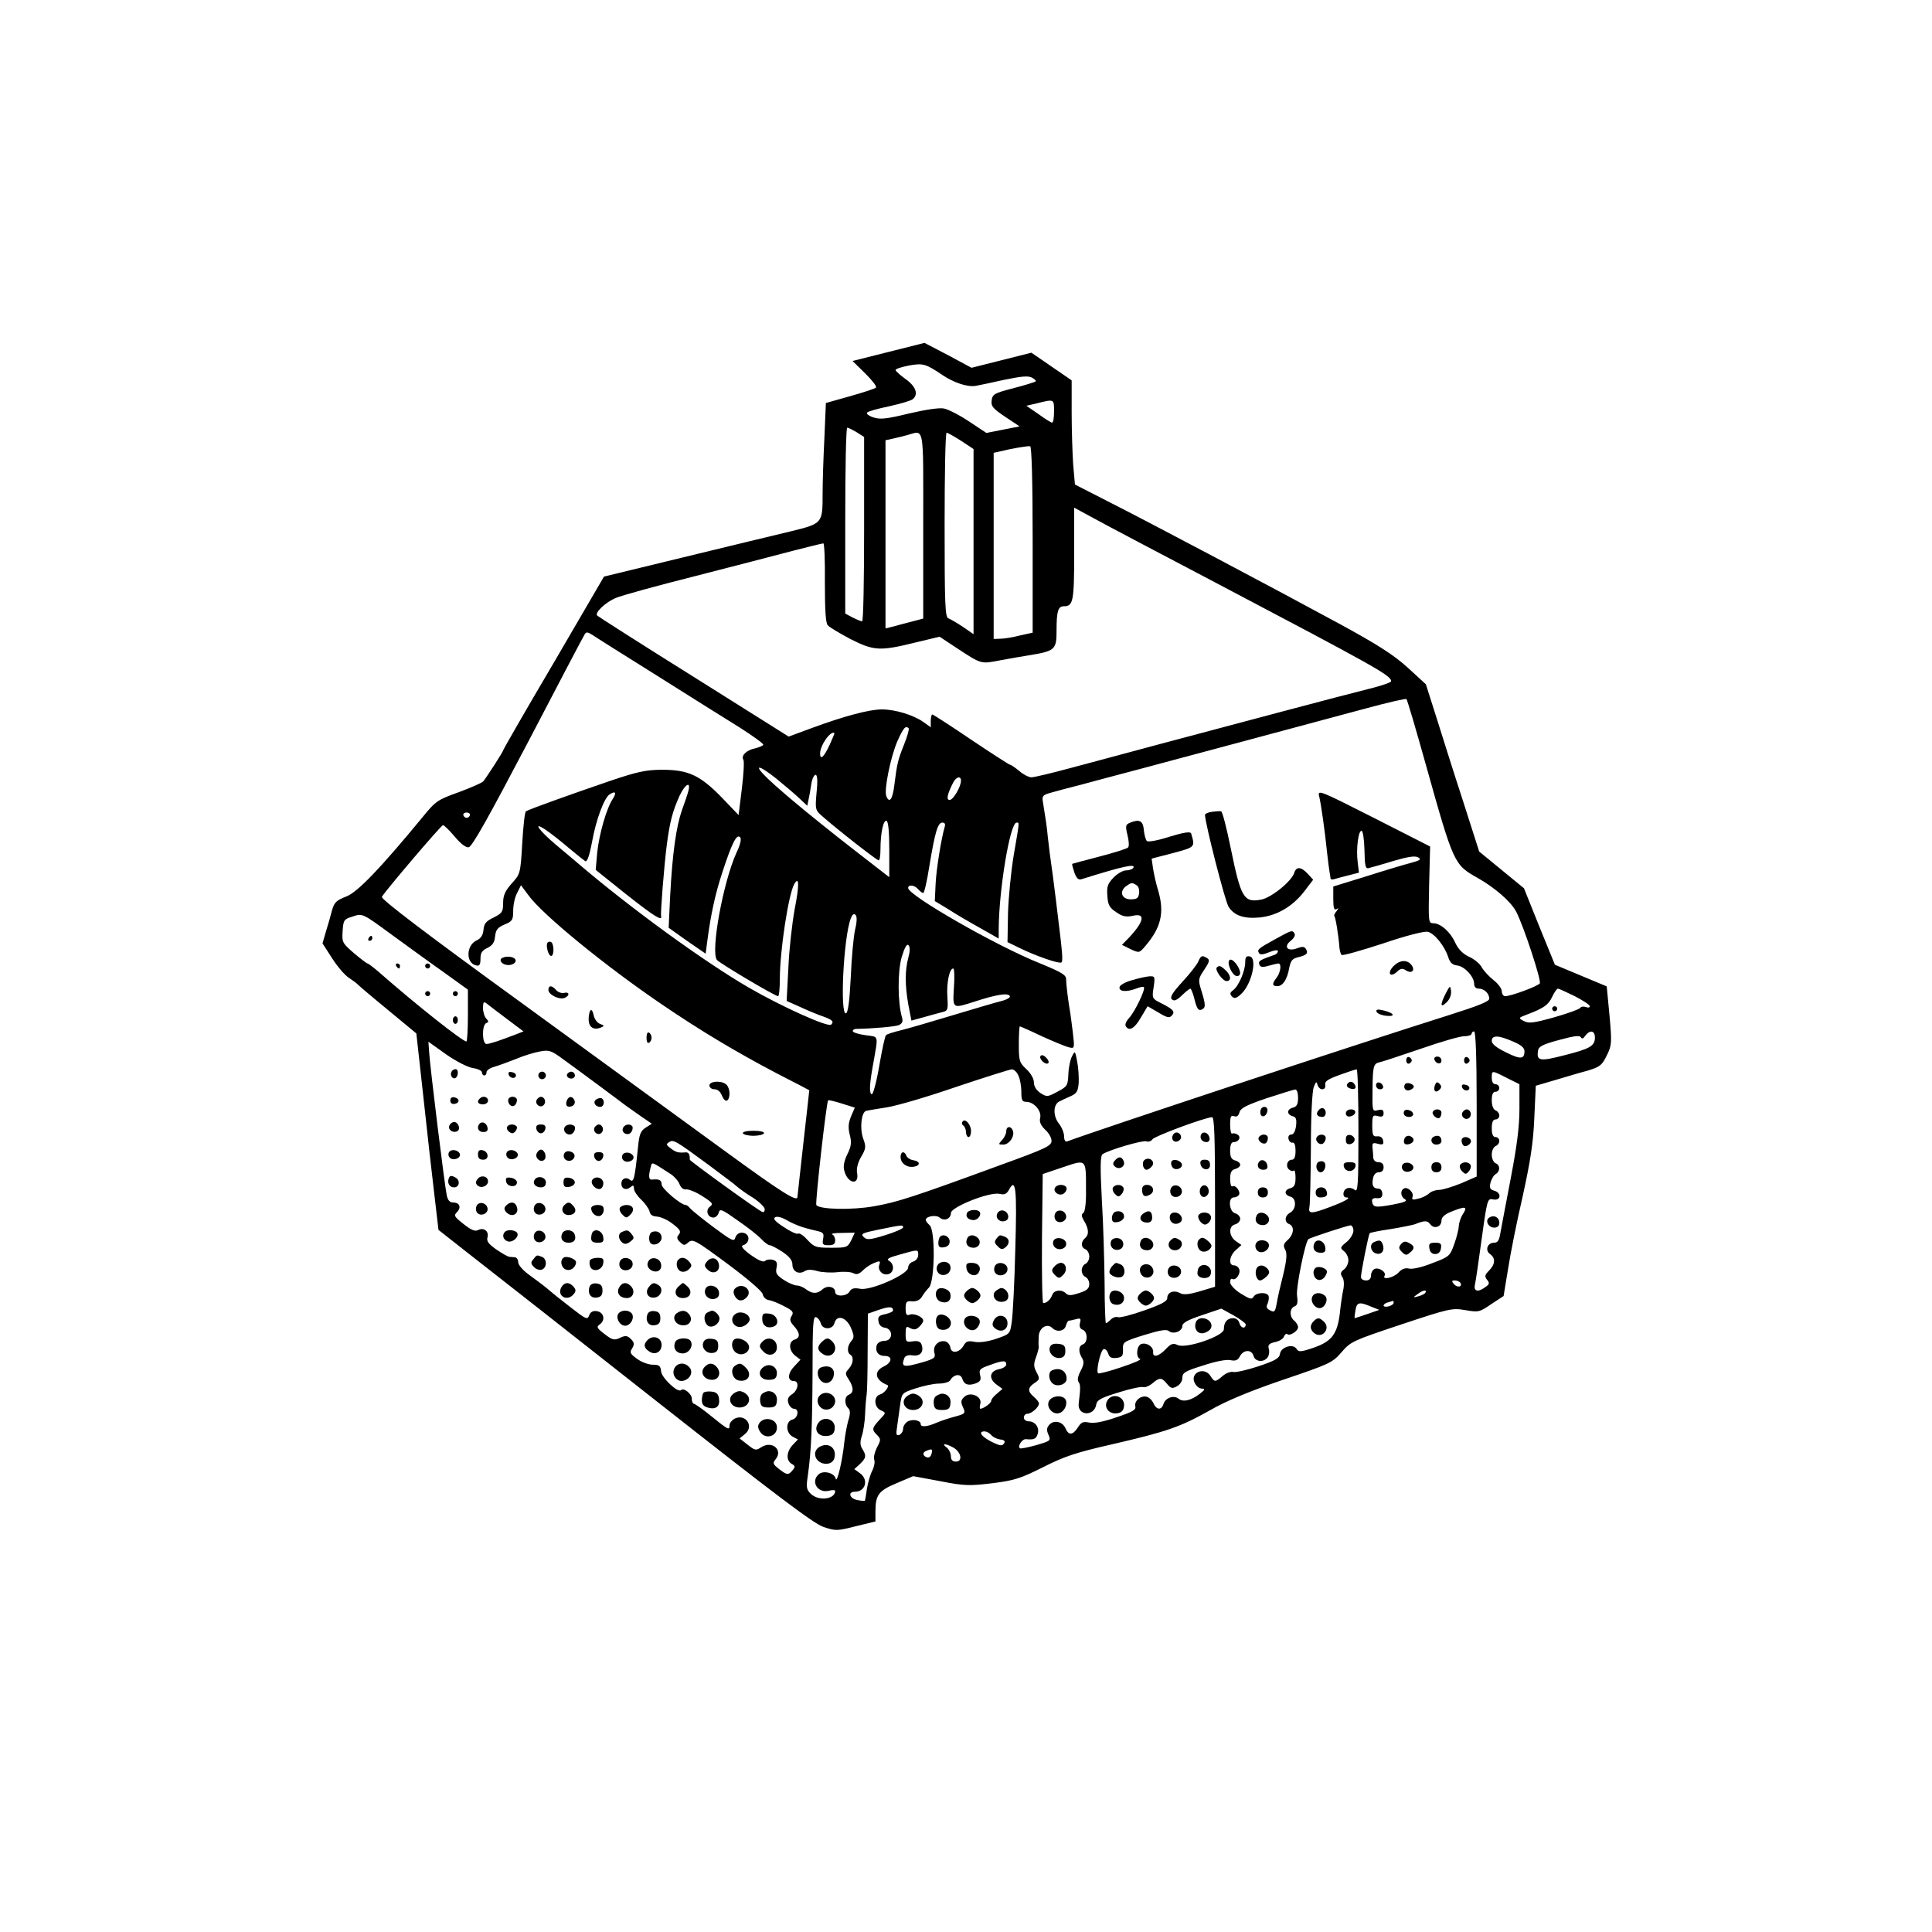 <?xml version="1.0" standalone="no"?>
<!DOCTYPE svg PUBLIC "-//W3C//DTD SVG 20010904//EN"
 "http://www.w3.org/TR/2001/REC-SVG-20010904/DTD/svg10.dtd">
<svg version="1.0" xmlns="http://www.w3.org/2000/svg"
 width="768pt" height="768pt" viewBox="0 0 768 768"
 preserveAspectRatio="xMidYMid meet">
<g transform="translate(0,768) scale(0.1,-0.1)"
fill="#000000" stroke="none">
<path d="M3532 6281 l-143 -36 51 -50 c27 -27 47 -52 42 -56 -4 -4 -50 -19
-103 -34 l-96 -27 -6 -141 c-4 -78 -7 -177 -7 -219 0 -119 0 -119 -126 -150
-60 -14 -252 -61 -426 -103 l-317 -77 -200 -343 c-111 -188 -201 -345 -201
-348 0 -5 -63 -103 -79 -123 -5 -6 -49 -25 -97 -43 -84 -30 -92 -35 -144 -99
-168 -204 -259 -299 -304 -316 -39 -15 -47 -23 -56 -54 -5 -20 -16 -58 -24
-84 l-14 -48 38 -59 c21 -33 51 -68 67 -78 15 -10 33 -23 38 -29 6 -6 60 -52
120 -101 l110 -91 28 -253 c15 -140 35 -316 44 -391 l16 -137 131 -103 c72
-56 406 -318 741 -582 473 -372 621 -484 659 -496 47 -16 54 -16 128 3 l78 19
0 39 c0 66 12 83 84 113 l66 28 108 -20 c97 -19 116 -19 207 -8 88 11 112 19
202 64 85 43 130 58 275 91 216 50 269 68 388 135 64 37 158 76 290 121 186
63 197 68 233 110 36 42 45 46 237 110 192 64 203 66 255 57 52 -9 57 -8 103
24 l49 32 18 109 c9 59 35 189 58 288 30 137 42 211 46 309 l6 130 75 22 c41
12 100 30 131 38 49 15 57 21 76 60 20 40 21 50 11 159 l-11 116 -103 43 -103
43 -62 152 -61 152 -89 73 -89 73 -64 200 c-36 110 -83 260 -106 333 l-42 132
-72 66 c-55 50 -117 90 -271 174 -258 140 -753 402 -921 487 l-131 67 -7 80
c-3 45 -6 138 -6 207 l0 127 -80 55 -80 55 -119 -30 -119 -30 -93 50 -94 49
-143 -36z m213 -91 c46 -31 99 -49 133 -44 12 2 64 13 113 24 68 14 96 17 111
9 11 -6 18 -13 15 -15 -3 -3 -42 -15 -88 -27 -77 -20 -84 -24 -87 -49 -3 -23
5 -32 54 -65 l57 -38 -66 -13 -66 -13 -68 45 c-37 25 -82 48 -100 52 -19 4
-72 -4 -141 -20 -90 -22 -114 -24 -141 -15 -18 6 -29 15 -24 19 4 5 44 16 88
25 44 10 86 22 93 28 24 19 13 51 -28 80 -22 16 -40 32 -40 36 0 5 24 12 53
18 56 10 67 7 132 -37z m445 -145 c0 -25 -3 -45 -8 -45 -4 0 -28 15 -54 34
l-48 33 43 10 c68 17 67 17 67 -32z m-785 -83 l30 -19 0 -366 c0 -202 -3 -367
-8 -367 -4 0 -21 7 -37 15 l-30 16 0 369 c0 204 3 370 8 370 4 0 20 -8 37 -18z
m265 -372 l0 -369 -42 -11 c-24 -6 -58 -15 -75 -20 l-33 -8 0 374 0 374 28 6
c15 3 41 10 57 14 71 19 65 51 65 -360z m150 338 l50 -33 0 -368 0 -368 -42
29 c-24 16 -50 31 -58 34 -13 4 -15 54 -15 371 0 202 3 367 8 367 4 0 30 -15
57 -32z m285 -394 l0 -369 -50 -11 c-27 -7 -62 -13 -77 -13 l-28 -1 0 370 0
370 23 5 c48 12 112 23 122 21 6 -2 10 -134 10 -372z m725 -169 c638 -336 700
-370 700 -393 0 -5 -39 -18 -87 -30 -49 -12 -205 -53 -348 -91 -143 -38 -361
-96 -485 -129 -124 -33 -285 -77 -358 -96 -74 -20 -142 -36 -152 -36 -10 0
-32 11 -48 25 -17 14 -33 25 -37 25 -3 0 -73 45 -155 100 -81 55 -151 100
-154 100 -3 0 -6 -12 -6 -26 l0 -25 -31 22 c-39 27 -111 49 -163 49 -51 0
-151 -27 -276 -73 l-95 -35 -377 237 c-208 130 -380 240 -384 244 -11 11 33
53 74 70 20 9 161 48 312 86 151 39 327 84 390 101 63 16 118 30 123 30 4 0 7
-70 6 -156 0 -104 3 -160 11 -169 6 -8 47 -32 90 -55 93 -47 117 -49 255 -15
l100 24 65 -43 c102 -67 98 -66 175 -51 39 7 88 16 109 19 111 18 116 22 116
101 0 75 6 95 29 95 37 0 41 19 41 208 l0 184 83 -45 c45 -25 260 -138 477
-252z m-2218 -371 c128 -81 277 -174 330 -207 53 -34 95 -64 92 -68 -2 -4 -17
-10 -33 -14 -34 -7 -56 -29 -46 -45 4 -6 1 -58 -6 -115 l-13 -105 -68 71 c-85
87 -132 109 -235 109 -63 0 -98 -7 -207 -44 -144 -49 -323 -113 -335 -121 -5
-2 -11 -59 -15 -127 -7 -121 -8 -123 -42 -160 -26 -30 -34 -47 -34 -77 0 -36
-4 -41 -37 -58 -30 -14 -39 -24 -41 -49 -2 -22 -11 -35 -27 -42 -43 -20 -44
-92 -1 -100 12 -3 16 4 16 27 0 23 6 33 28 43 20 10 28 22 30 46 3 26 10 35
38 47 31 13 34 18 34 55 0 23 7 55 16 71 l15 30 29 -39 c55 -77 309 -284 530
-434 157 -107 300 -192 460 -276 69 -35 126 -65 127 -66 0 0 -10 -93 -23 -206
-13 -113 -23 -211 -24 -218 0 -22 -63 18 -292 185 -119 87 -475 346 -792 577
-390 283 -573 422 -568 431 17 28 236 285 243 285 4 0 25 -20 46 -45 24 -29
45 -45 56 -43 14 2 80 121 236 418 119 228 220 421 225 428 6 11 12 10 31 -2
13 -9 129 -82 257 -162z m3056 -354 c111 -396 112 -397 206 -450 69 -39 133
-95 153 -134 29 -55 101 -274 94 -285 -7 -11 -114 -51 -138 -51 -7 0 -13 9
-13 19 0 11 -15 31 -33 45 -18 14 -39 37 -47 51 -7 14 -30 33 -51 42 -25 12
-42 30 -54 55 -19 43 -58 78 -88 78 -19 0 -19 6 -16 153 l4 152 -224 114
c-217 110 -224 113 -217 85 7 -28 22 -131 32 -229 3 -27 7 -59 9 -70 2 -11 4
-23 4 -27 1 -4 7 -5 14 -3 6 2 32 9 56 15 l43 11 -5 42 c-7 52 3 129 16 124 5
-1 10 -36 11 -77 1 -61 4 -74 16 -71 8 2 52 14 97 28 58 17 87 22 100 15 14
-8 9 -12 -28 -22 -24 -6 -104 -30 -176 -53 l-133 -41 0 -49 c0 -36 3 -46 13
-41 9 6 9 5 0 -8 -7 -8 -11 -17 -9 -19 5 -4 17 -79 20 -121 1 -15 5 -30 9 -34
3 -4 77 17 163 45 97 33 166 50 180 47 27 -7 67 -57 81 -101 7 -22 17 -31 36
-33 30 -4 67 -45 67 -73 0 -12 7 -19 18 -19 22 0 42 -19 42 -40 0 -11 -43 -28
-153 -63 -381 -120 -1404 -459 -1524 -504 -8 -3 -13 4 -13 20 0 13 -9 36 -21
51 -23 29 -23 74 1 87 8 4 29 14 45 21 25 11 30 19 33 53 1 22 -1 60 -6 85 -8
43 -9 44 -20 22 -7 -12 -14 -44 -15 -71 -2 -46 -4 -50 -44 -71 -39 -21 -42
-21 -67 -5 -16 11 -26 26 -26 42 0 15 -12 36 -30 53 -28 26 -30 33 -30 99 0
39 2 71 4 71 2 0 41 -17 87 -39 46 -21 95 -41 107 -44 24 -6 24 -5 17 56 -4
34 -9 69 -10 77 -9 51 -17 118 -17 136 1 18 -15 28 -105 65 -173 69 -523 270
-523 299 0 15 26 12 40 -5 7 -8 16 -15 20 -15 4 0 15 47 24 105 23 139 34 175
52 175 10 0 13 -6 9 -18 -13 -44 -34 -172 -36 -230 l-3 -64 50 -30 c47 -30 68
-42 162 -95 l42 -24 0 38 c1 157 45 423 71 423 12 0 12 7 -11 -128 -11 -65
-21 -169 -23 -232 l-2 -115 47 -23 c63 -31 157 -64 167 -58 7 4 5 33 -14 186
-6 52 -9 73 -19 153 -11 76 -17 125 -21 162 -3 36 -9 74 -20 142 -3 19 3 24
33 32 20 6 73 20 117 31 44 12 145 39 225 60 150 40 639 171 910 244 85 23
158 40 161 37 3 -3 38 -121 77 -261z m-2056 145 c3 -3 -5 -32 -18 -64 -25 -63
-28 -75 -39 -163 -7 -57 -20 -73 -32 -42 -9 25 17 154 44 217 24 54 33 64 45
52z m-315 -68 c-22 -47 -37 -60 -37 -32 0 32 42 92 57 81 1 -1 -8 -23 -20 -49z
m-210 -133 c32 -26 72 -60 90 -77 l32 -30 5 24 c3 13 8 41 11 62 3 20 11 37
17 37 7 0 9 -23 4 -70 -6 -67 -5 -71 22 -94 55 -49 217 -176 225 -176 4 0 7
19 7 43 0 64 11 118 24 114 7 -2 11 -42 11 -114 l0 -110 -85 66 c-183 141
-327 259 -395 323 -64 61 -43 62 32 2z m733 -7 c0 -25 -31 -77 -45 -77 -15 0
-9 24 15 71 12 22 30 25 30 6z m-1083 -39 c-3 -13 -15 -48 -26 -78 -23 -66
-38 -171 -47 -341 l-6 -127 73 -52 74 -51 7 53 c14 105 31 184 60 272 37 113
56 152 70 138 6 -6 2 -28 -15 -63 -53 -118 -103 -393 -77 -425 12 -14 231
-144 243 -144 4 0 7 31 7 68 0 112 34 335 57 377 20 35 21 -2 2 -99 -10 -55
-22 -159 -25 -232 l-7 -133 54 -24 c30 -14 71 -31 92 -38 36 -13 43 -20 31
-32 -12 -12 -198 72 -329 148 -180 105 -466 313 -675 491 -14 12 -54 46 -89
75 -70 59 -97 98 -40 59 19 -13 59 -44 89 -70 30 -25 60 -49 66 -53 8 -5 17
20 28 79 16 88 48 172 69 186 23 15 29 8 14 -16 -26 -38 -55 -141 -63 -215
l-6 -69 120 -96 c110 -87 146 -110 140 -88 -3 12 12 201 23 287 12 90 23 131
51 193 21 44 44 58 35 20z m-869 -99 c-2 -6 -8 -10 -13 -10 -5 0 -11 4 -13 10
-2 6 4 11 13 11 9 0 15 -5 13 -11z m-313 -473 c50 -36 138 -101 198 -143 l107
-77 0 -103 c0 -57 -3 -103 -6 -103 -15 0 -194 141 -348 276 -22 19 -42 34 -45
34 -3 0 -28 19 -54 41 -46 40 -48 43 -45 88 3 43 5 47 38 57 41 14 39 15 155
-70z m1844 18 c-6 -27 -14 -112 -17 -188 -5 -98 -11 -141 -19 -144 -25 -8 -10
302 19 377 6 16 12 21 19 14 6 -6 6 -26 -2 -59z m212 -110 c-14 -50 -14 -111
0 -189 l12 -62 51 14 c28 8 61 17 73 20 21 5 22 10 19 60 -4 54 8 113 23 113
5 0 6 -34 3 -75 -5 -87 -7 -85 84 -56 83 27 130 35 138 22 4 -6 -11 -15 -36
-21 -24 -6 -108 -31 -188 -55 -80 -24 -171 -51 -203 -59 -33 -8 -62 -17 -65
-21 -4 -3 -16 -59 -27 -123 -11 -65 -25 -115 -30 -112 -10 5 -9 38 5 115 22
126 25 112 -30 120 -28 4 -50 11 -50 16 0 5 6 9 13 9 66 1 156 9 170 15 13 6
17 14 13 29 -18 60 -18 183 -2 240 12 40 21 55 27 49 7 -7 7 -23 0 -49z m2649
-154 c33 -17 60 -35 60 -40 0 -5 -7 -7 -16 -3 -9 3 -19 2 -23 -4 -3 -5 -50
-22 -103 -37 -82 -23 -101 -25 -120 -15 -23 12 -23 13 12 26 66 25 85 38 100
70 8 18 19 33 23 33 4 0 34 -14 67 -30z m-4247 -89 l68 -51 -28 -11 c-65 -25
-106 -39 -119 -39 -18 0 -19 76 -1 83 10 4 10 7 0 18 -7 7 -13 26 -13 42 0 22
3 27 13 19 6 -5 43 -33 80 -61z m3857 -339 l0 -289 -62 -27 c-35 -14 -74 -26
-87 -26 -14 0 -32 -6 -40 -14 -9 -8 -28 -18 -44 -21 -21 -6 -26 -4 -22 7 7 17
-20 43 -35 33 -15 -9 -12 -33 6 -43 10 -6 -4 -12 -52 -21 -68 -12 -76 -11 -80
14 -1 9 6 14 19 12 16 -1 22 3 22 18 0 11 -7 20 -15 20 -21 0 -28 12 -22 41 3
15 11 24 23 24 12 0 19 7 19 20 0 13 -7 20 -20 20 -12 0 -20 7 -21 18 0 9 -2
27 -3 39 -2 19 1 22 22 16 20 -5 23 -2 20 13 -2 12 -11 18 -23 17 -17 -2 -20
4 -20 42 0 41 2 44 23 38 16 -4 22 -1 22 12 0 13 -6 16 -22 12 -23 -6 -23 -5
-22 84 1 90 4 101 27 106 7 1 80 25 162 53 83 29 162 52 178 51 15 0 27 5 27
10 0 5 5 9 10 9 6 0 10 -103 10 -288z m470 264 c0 -34 -19 -45 -122 -71 -97
-25 -111 -23 -104 19 2 16 20 25 84 42 58 16 82 19 86 11 4 -8 10 -6 18 6 18
24 38 21 38 -7z m-326 -16 c33 -14 46 -25 46 -39 0 -32 -16 -33 -74 -4 -37 18
-56 33 -56 45 0 24 27 23 84 -2z m-4133 -106 c20 -3 36 -11 35 -18 0 -6 4 -11
9 -11 6 0 9 6 9 12 -1 7 12 17 30 22 17 5 56 19 86 31 30 13 73 26 95 30 36 7
45 5 90 -28 57 -41 235 -173 250 -185 6 -4 32 -23 58 -41 l48 -33 -25 -16
c-20 -13 -25 -27 -30 -79 -13 -126 -17 -140 -32 -128 -15 13 -34 5 -34 -15 0
-21 19 -28 35 -15 12 10 15 9 15 -5 0 -9 13 -29 29 -44 16 -15 30 -36 33 -46
2 -14 12 -20 29 -21 15 -1 43 -13 63 -29 29 -22 34 -30 25 -42 -10 -11 -9 -18
4 -30 15 -15 18 -15 34 -1 17 14 28 8 155 -86 82 -61 138 -109 140 -121 2 -11
12 -21 23 -23 11 -1 39 -12 61 -24 36 -18 40 -24 31 -39 -9 -14 -7 -22 8 -39
26 -28 27 -48 4 -55 -25 -8 -24 -43 2 -64 l21 -16 -26 -28 c-26 -28 -26 -57 0
-57 22 0 17 -36 -7 -52 -16 -10 -20 -20 -15 -36 4 -12 14 -22 22 -22 22 0 17
-37 -6 -43 -28 -7 -27 -53 1 -68 l21 -11 -21 -22 c-25 -27 -27 -62 -4 -75 14
-8 15 -12 4 -25 -17 -21 -23 -20 -55 5 -24 19 -25 23 -13 38 31 37 -14 76 -57
48 -21 -14 -25 -13 -54 10 l-32 25 21 17 c39 31 2 84 -42 61 -10 -6 -19 -17
-19 -25 0 -22 -4 -20 -72 35 -34 28 -66 50 -70 50 -4 0 -8 9 -8 20 0 19 -32
45 -43 34 -12 -12 -76 48 -79 74 -2 23 -8 27 -33 27 -16 0 -45 10 -62 23 -28
20 -31 26 -20 42 9 16 9 23 -5 37 -14 14 -22 15 -43 5 -23 -11 -31 -9 -62 15
-31 24 -33 28 -18 39 23 17 15 48 -13 52 -15 2 -25 -3 -30 -17 -7 -18 -12 -16
-71 30 -35 27 -78 61 -96 77 -18 15 -52 40 -74 56 -23 17 -41 38 -41 48 0 10
-6 19 -12 20 -7 0 -18 2 -24 2 -6 1 -29 14 -51 29 -31 22 -40 33 -35 49 6 24
-15 40 -38 28 -12 -6 -28 1 -57 24 -38 30 -40 34 -26 48 18 19 10 38 -17 38
-12 0 -20 9 -24 28 -8 35 -67 514 -70 569 l-3 42 70 -50 c40 -28 87 -52 108
-55z m2167 -29 c7 -14 12 -44 12 -65 0 -33 3 -40 20 -40 30 0 61 -36 55 -63
-4 -16 1 -29 19 -47 15 -13 26 -33 26 -45 0 -20 -23 -31 -197 -94 -354 -130
-417 -150 -508 -166 -89 -16 -219 -13 -230 5 -5 8 40 409 47 416 2 2 27 -4 55
-13 l51 -16 -15 -35 c-11 -27 -12 -45 -5 -73 8 -31 6 -46 -10 -78 -12 -25 -17
-48 -12 -64 13 -53 61 -61 51 -9 -3 16 3 41 16 63 20 34 20 41 8 74 -14 40 -7
104 12 109 7 2 44 8 82 14 39 6 162 42 275 81 113 38 212 69 221 70 9 1 21
-10 27 -24z m1352 -221 c0 -217 -2 -245 -15 -234 -8 7 -22 10 -30 6 -18 -6
-20 -36 -3 -36 22 0 -6 -16 -65 -38 -74 -28 -87 -28 -82 -1 3 12 5 119 6 238
0 125 5 226 12 241 8 21 11 22 14 8 3 -10 11 -18 19 -18 9 0 14 7 12 18 -3 13
10 22 57 39 33 12 63 22 68 22 4 1 7 -110 7 -245z m590 211 l50 -25 0 -98 c0
-70 -10 -147 -34 -273 -18 -95 -37 -193 -41 -216 -5 -34 -11 -43 -26 -43 -26
0 -37 -30 -16 -45 23 -16 21 -41 -4 -66 -17 -17 -18 -23 -8 -36 11 -13 10 -18
-6 -29 -29 -22 -48 -18 -42 9 3 12 15 94 27 183 22 159 23 161 46 156 31 -6
34 27 3 35 -16 5 -19 11 -14 32 4 14 13 30 21 34 18 11 18 36 -1 43 -8 4 -15
18 -15 34 0 16 7 30 15 34 8 3 15 12 15 21 0 8 -7 15 -15 15 -10 0 -15 11 -15
35 0 24 5 35 15 35 8 0 15 7 15 15 0 9 -7 18 -15 21 -9 4 -15 19 -15 40 0 24
5 34 15 34 8 0 15 7 15 15 0 8 -7 15 -15 15 -9 0 -15 9 -15 25 0 31 -1 31 60
0z m-830 -79 c0 -25 -5 -35 -20 -39 -25 -6 -26 -27 -2 -34 14 -3 17 -12 14
-39 -3 -21 -10 -34 -19 -34 -9 0 -13 -7 -11 -17 2 -10 10 -17 16 -15 8 1 12
-11 12 -33 0 -23 -5 -35 -14 -35 -19 0 -27 -26 -12 -39 7 -6 16 -8 19 -4 4 3
7 -10 7 -29 0 -27 -5 -37 -20 -41 -26 -7 -26 -27 0 -34 25 -7 23 -51 -2 -64
-22 -12 -23 -38 -3 -45 21 -9 19 -40 -6 -63 -17 -15 -19 -23 -10 -39 8 -15 6
-40 -8 -99 -11 -43 -23 -95 -26 -115 -6 -33 -9 -36 -26 -27 -14 7 -17 14 -10
27 4 9 6 23 4 30 -6 17 -50 15 -60 -3 -7 -12 -15 -9 -51 13 -24 15 -42 35 -42
45 0 10 4 16 9 13 13 -8 34 21 27 39 -3 8 -12 15 -21 15 -23 0 -18 39 8 61
l22 20 -22 15 c-29 21 -30 60 -3 67 11 3 20 13 20 22 0 9 -9 19 -20 22 -24 6
-29 63 -6 63 8 0 18 5 21 10 8 13 -14 42 -26 34 -5 -3 -9 10 -9 29 0 26 5 36
20 40 11 3 20 10 20 17 0 7 -9 14 -20 17 -15 4 -20 14 -20 39 0 23 5 34 14 34
21 0 31 21 15 30 -7 5 -17 6 -21 4 -4 -3 -8 13 -8 35 0 32 3 39 16 34 10 -4
17 1 21 15 4 17 28 29 107 56 55 18 107 34 114 35 7 1 12 -12 12 -33z m-330
-413 l0 -338 -60 -18 c-44 -13 -66 -15 -80 -7 -24 13 -50 3 -50 -20 0 -13 -23
-25 -91 -49 -50 -18 -98 -30 -105 -27 -7 3 -20 -1 -28 -9 -8 -8 -17 -15 -20
-15 -2 0 -5 71 -5 158 -1 86 -5 236 -11 332 -7 134 -6 176 3 182 28 18 159 56
174 51 8 -3 19 0 24 8 7 12 206 86 237 88 9 1 12 -73 12 -336z m-2010 144 c52
-39 102 -76 110 -84 8 -7 36 -28 63 -44 26 -17 47 -38 47 -46 0 -8 -4 -13 -9
-11 -16 5 -289 203 -289 208 1 22 -5 31 -19 29 -27 -2 -36 0 -58 17 -17 13
-18 16 -5 24 17 11 24 7 160 -93z m1497 -97 c1 -52 -4 -88 -11 -92 -8 -5 -7
-13 2 -29 20 -32 22 -56 6 -70 -18 -15 -18 -38 1 -45 8 -4 15 -16 15 -29 0
-13 -7 -25 -15 -29 -8 -3 -15 -15 -15 -26 0 -11 7 -23 15 -26 8 -4 15 -16 15
-28 0 -18 -9 -26 -40 -36 -31 -10 -43 -11 -52 -2 -18 18 -48 14 -55 -5 -7 -19
-22 -33 -36 -33 -4 0 -6 115 -5 257 l3 256 80 27 c95 32 92 35 92 -90z m-1651
63 c14 -9 30 -27 35 -40 6 -15 16 -23 27 -21 9 1 38 -10 64 -27 40 -25 44 -31
31 -41 -20 -13 -11 -44 13 -44 9 0 18 9 21 19 4 18 13 14 76 -31 40 -27 82
-61 94 -74 12 -13 27 -24 33 -24 6 0 28 -12 50 -26 28 -19 40 -34 40 -51 0
-27 25 -41 49 -26 10 7 28 7 51 0 19 -5 55 -7 80 -4 24 3 53 1 62 -4 13 -7 23
-4 38 11 12 12 32 25 46 30 22 9 25 8 19 -9 -7 -22 16 -44 39 -35 21 8 21 40
0 52 -12 7 -1 13 43 25 74 21 73 21 73 -2 0 -11 -9 -23 -20 -26 -11 -3 -20
-14 -20 -24 0 -27 -150 -93 -191 -84 -23 4 -34 2 -41 -10 -11 -21 -58 -23 -58
-3 0 21 -31 28 -50 11 -21 -19 -41 -19 -66 0 -10 8 -27 15 -37 15 -9 0 -33 10
-51 22 -29 19 -34 27 -29 49 4 20 0 27 -15 31 -11 3 -25 1 -30 -4 -7 -7 -26 1
-57 23 -28 20 -41 35 -33 38 33 10 30 51 -4 51 -11 0 -22 -8 -25 -20 -5 -17
-14 -12 -87 42 -44 33 -86 67 -92 74 -6 8 -14 14 -18 14 -19 0 -96 65 -96 82
0 17 -10 22 -37 19 -14 -2 -16 12 -7 47 7 25 -1 27 80 -25z m1370 -297 c-3
-133 -10 -263 -14 -290 -7 -49 -7 -49 -62 -68 -33 -11 -66 -16 -86 -12 -26 5
-34 2 -43 -14 -16 -29 -49 -35 -53 -9 -2 12 -11 23 -21 25 -27 5 -49 -18 -43
-44 6 -21 1 -25 -46 -39 -77 -22 -87 -20 -73 17 4 9 16 13 34 10 30 -4 45 15
34 44 -4 11 -15 15 -34 12 -27 -4 -29 -2 -29 29 0 30 2 33 19 23 15 -7 23 -6
35 6 9 8 16 19 16 24 0 15 -37 31 -54 24 -12 -5 -16 1 -16 24 0 27 3 31 26 29
17 -1 30 5 38 17 6 11 19 28 29 38 23 25 26 228 2 248 -8 7 -15 16 -15 21 0
14 41 21 55 9 19 -16 45 -5 45 18 0 24 156 86 194 76 18 -4 27 -1 36 15 28 53
33 8 26 -233z m1780 139 c-9 -13 -16 -35 -17 -47 0 -13 -8 -45 -18 -73 -17
-48 -20 -51 -87 -76 -39 -16 -79 -25 -92 -22 -16 4 -30 -1 -43 -16 -19 -20
-66 -31 -55 -12 8 13 -21 34 -39 27 -8 -3 -15 -15 -15 -26 0 -13 -7 -20 -20
-20 -11 0 -20 6 -20 13 0 19 30 170 35 175 2 2 39 10 82 16 43 7 86 16 96 19
41 16 50 16 62 1 15 -21 45 -12 45 14 0 13 13 25 38 35 57 23 67 22 48 -8z
m-2626 -53 c19 -6 47 -13 61 -16 22 -5 25 -10 21 -31 -4 -22 -1 -25 22 -25 19
0 26 5 26 19 0 11 -6 22 -12 24 -7 3 10 6 39 6 l51 1 -14 -30 c-15 -29 -18
-30 -80 -30 -60 0 -67 2 -94 31 -15 17 -32 29 -38 25 -5 -3 -31 9 -56 26 -34
22 -44 33 -35 39 8 5 26 0 44 -10 16 -10 46 -23 65 -29z m400 -1 c0 -5 -32
-19 -71 -31 -62 -19 -74 -20 -86 -7 -13 12 -5 16 59 29 94 19 98 20 98 9z
m1790 -13 c0 -12 -12 -33 -27 -45 -26 -21 -27 -24 -10 -37 9 -7 17 -23 17 -36
0 -13 -8 -29 -17 -36 -14 -10 -16 -17 -7 -31 7 -10 8 -31 3 -53 -4 -19 -10
-60 -13 -91 -10 -82 -32 -111 -103 -136 -53 -18 -61 -18 -69 -5 -14 22 -62 8
-66 -20 -2 -17 -19 -27 -85 -49 -45 -15 -90 -25 -100 -23 -10 3 -29 -4 -42
-15 -30 -26 -33 -26 -49 -1 -25 40 -85 12 -62 -29 6 -12 18 -21 28 -21 13 0
12 -5 -8 -20 -34 -27 -67 -35 -85 -20 -19 15 -52 4 -60 -21 -8 -26 -28 -24
-40 3 -6 13 -18 24 -28 26 -24 5 -49 -18 -44 -39 4 -13 -12 -22 -75 -43 -52
-18 -89 -25 -108 -21 -24 5 -32 2 -45 -19 -21 -32 -37 -33 -50 -3 -12 27 -47
34 -65 12 -10 -12 -10 -21 -2 -39 10 -23 8 -24 -50 -41 -33 -9 -62 -15 -64
-12 -10 9 10 38 25 36 31 -3 40 1 46 21 8 25 -10 50 -36 50 -11 0 -19 7 -19
15 0 8 6 15 14 15 16 0 46 26 46 41 0 5 -9 17 -20 26 -26 22 -25 37 2 55 21
14 22 17 9 42 -12 22 -13 33 -3 60 7 19 12 38 11 43 -1 4 -1 22 0 40 1 34 33
55 54 34 18 -18 48 -13 54 9 3 11 8 20 12 20 3 0 16 3 28 6 18 5 21 3 16 -15
-3 -14 0 -23 11 -27 20 -8 21 -50 1 -58 -18 -6 -19 -29 -4 -54 9 -14 8 -26 -5
-51 -11 -20 -14 -37 -9 -44 8 -11 9 -21 1 -86 -6 -50 63 -53 70 -3 3 17 20 26
89 47 47 15 91 24 98 21 7 -2 23 4 36 15 28 24 37 24 58 -2 15 -18 21 -20 39
-10 13 7 22 21 22 34 0 20 11 27 83 49 47 16 93 25 109 21 20 -4 29 0 37 16
15 27 47 27 54 1 6 -23 39 -27 55 -7 6 7 9 22 6 34 -5 17 0 22 24 28 17 3 33
13 36 22 4 9 9 13 13 10 9 -10 43 12 43 27 0 8 -7 19 -15 26 -20 16 -19 49 1
57 11 4 14 14 10 42 -5 31 32 213 45 225 7 6 154 54 167 55 6 1 12 -9 12 -21z
m425 -207 c10 -17 -12 -21 -25 -6 -10 12 -10 15 3 15 9 0 18 -4 22 -9z m-139
-40 c-3 -5 -16 -11 -28 -14 -22 -6 -22 -5 -4 8 22 17 40 20 32 6z m-126 -40
c0 -5 -9 -11 -20 -14 -11 -3 -20 -1 -20 3 0 5 8 11 18 13 9 3 18 5 20 6 1 0 2
-3 2 -8z m-90 -15 l33 -13 -49 -17 c-26 -9 -48 -16 -49 -16 -1 0 0 14 3 30 5
34 15 36 62 16z m-1900 -15 c0 -5 -14 -11 -31 -15 -25 -5 -30 -10 -27 -28 2
-15 11 -24 26 -26 33 -5 32 -52 -2 -52 -13 0 -26 -7 -30 -15 -9 -25 4 -45 30
-45 33 0 31 -26 -3 -42 -42 -20 -34 -55 15 -74 9 -4 -13 -33 -29 -37 -27 -7
-25 -51 2 -63 22 -10 22 -10 -5 -38 -31 -34 -31 -39 -9 -61 15 -16 15 -19 -1
-49 -9 -18 -14 -39 -11 -48 4 -9 0 -29 -8 -45 -8 -15 -17 -48 -21 -72 -3 -24
-7 -45 -8 -47 -2 -1 -15 0 -30 3 -31 6 -39 33 -10 33 43 0 56 49 20 74 l-22
16 22 20 c25 24 27 33 10 60 -9 14 -10 28 -2 52 6 18 12 58 13 88 1 30 4 64 6
75 2 11 4 88 4 172 l1 151 43 15 c41 14 57 14 57 -2z m1402 -56 c-1 -19 -20
-15 -25 5 -3 12 -13 20 -25 20 -24 0 -37 -16 -37 -44 0 -27 -149 -78 -183 -63
-19 9 -27 6 -48 -16 -28 -30 -53 -35 -50 -11 1 21 -27 39 -48 31 -18 -7 -22
-53 -4 -59 7 -3 -27 -17 -75 -33 -47 -16 -89 -27 -92 -24 -9 9 10 92 22 96 6
2 14 -5 18 -17 5 -16 13 -20 33 -18 23 3 27 8 26 34 -1 29 1 31 84 57 62 19
89 24 98 16 18 -15 54 -1 54 20 0 12 21 24 78 43 l77 26 49 -27 c26 -15 48
-31 48 -36z m-1689 4 c7 -26 47 -25 54 1 9 35 46 25 65 -17 14 -33 14 -40 2
-54 -16 -18 -18 -45 -4 -54 15 -9 12 -36 -6 -56 -15 -17 -15 -20 0 -43 20 -31
20 -52 1 -60 -18 -6 -20 -37 -3 -54 8 -8 9 -21 0 -49 -6 -21 -13 -60 -16 -88
-7 -70 -29 -164 -34 -143 -5 23 -48 34 -67 18 -34 -29 -5 -77 40 -66 14 4 25
3 25 -1 -1 -33 -65 -41 -96 -12 -18 17 -20 26 -13 72 14 97 18 201 19 419 0
182 2 217 14 212 8 -3 16 -14 19 -25z m737 -163 c0 -7 -13 -16 -30 -19 -37 -8
-41 -38 -7 -62 l22 -16 -22 -19 c-13 -10 -23 -23 -23 -29 0 -9 -31 -31 -43
-31 -3 0 -3 9 0 20 8 29 -41 50 -64 27 -14 -13 -14 -21 -5 -41 11 -24 9 -26
-31 -37 -23 -6 -57 -17 -75 -25 -37 -16 -62 -18 -62 -5 0 15 -30 21 -51 11
-10 -6 -19 -19 -19 -29 0 -11 -7 -21 -15 -25 -12 -4 -14 1 -9 32 3 20 8 59 12
86 7 49 7 49 62 67 30 10 72 19 92 19 20 0 41 6 45 13 14 24 41 28 48 7 7 -24
24 -30 54 -19 18 7 22 14 17 33 -5 21 -1 26 37 39 54 20 67 20 67 3z m-60
-280 c6 -8 22 -16 35 -18 18 -2 22 -7 16 -16 -7 -11 -16 -10 -50 7 -41 21 -54
41 -27 41 7 0 19 -6 26 -14z m-151 -50 c32 -18 39 -56 11 -56 -14 0 -20 7 -20
21 0 12 -8 28 -17 35 -23 17 -5 17 26 0z m-86 -25 c-3 -12 -11 -17 -19 -14
-17 6 -18 20 -1 26 22 9 25 7 20 -12z"/>
<path d="M2176 3932 c-7 -12 4 -52 15 -52 12 0 12 47 0 55 -5 3 -12 2 -15 -3z"/>
<path d="M1990 3864 c0 -15 25 -25 45 -18 26 10 16 31 -15 31 -17 0 -30 -6
-30 -13z"/>
<path d="M2180 3745 c0 -19 43 -40 64 -32 22 9 20 26 -2 20 -10 -2 -24 3 -31
11 -17 20 -31 20 -31 1z"/>
<path d="M2348 3664 c-5 -4 -8 -20 -8 -36 0 -31 19 -44 48 -33 16 7 15 8 -3
15 -11 4 -22 19 -25 34 -3 15 -8 24 -12 20z"/>
<path d="M2570 3555 c0 -15 4 -24 10 -20 6 3 10 12 10 20 0 8 -4 17 -10 20 -6
4 -10 -5 -10 -20z"/>
<path d="M2820 3365 c0 -8 9 -15 20 -15 13 0 24 -10 30 -26 6 -14 14 -22 20
-19 14 9 13 48 -2 63 -18 18 -68 15 -68 -3z"/>
<path d="M2953 3175 c2 -5 21 -10 42 -10 21 0 40 5 42 10 2 6 -16 10 -42 10
-26 0 -44 -4 -42 -10z"/>
<path d="M4818 4453 c-16 -2 -28 -8 -28 -12 0 -32 80 -345 94 -366 23 -35 61
-48 124 -42 68 7 131 44 177 104 l35 46 -22 24 c-26 28 -45 29 -53 4 -10 -34
-91 -99 -131 -107 -70 -13 -81 6 -122 206 -16 79 -33 145 -38 145 -5 1 -21 0
-36 -2z"/>
<path d="M4493 4410 c-19 -8 -20 -12 -11 -50 6 -24 7 -45 2 -49 -5 -5 -56 -21
-114 -36 -58 -15 -106 -28 -108 -29 -1 -2 3 -17 9 -35 8 -22 16 -30 28 -26
166 52 217 63 206 45 -3 -5 -16 -10 -29 -10 -12 0 -35 -13 -50 -29 -23 -24
-27 -36 -24 -72 2 -36 8 -47 35 -65 26 -18 40 -20 68 -14 49 11 43 -23 -16
-86 l-29 -30 34 -17 c35 -16 35 -16 61 15 60 71 74 130 50 214 -10 32 -19 75
-22 95 l-5 36 85 22 c89 24 88 23 72 78 -3 8 -27 5 -86 -13 -46 -15 -85 -22
-90 -17 -5 5 -10 24 -12 43 -3 37 -17 45 -54 30z m25 -249 c8 -4 12 -19 10
-32 -2 -19 -9 -24 -33 -24 -36 0 -47 31 -19 52 21 15 24 16 42 4z"/>
<path d="M5068 3946 c-67 -37 -72 -41 -63 -55 4 -7 17 -6 41 4 19 8 34 10 34
4 0 -5 -6 -12 -12 -14 -60 -21 -67 -25 -62 -39 4 -11 13 -12 37 -5 18 5 35 9
39 9 13 0 9 -35 -7 -56 -19 -25 -19 -34 3 -34 21 0 39 26 47 73 6 29 13 37 36
42 33 8 41 16 30 33 -6 10 -15 10 -36 2 -38 -14 -54 8 -23 31 11 9 18 21 14
28 -9 15 -11 14 -78 -23z"/>
<path d="M4763 3857 c-6 -13 -34 -49 -63 -80 -40 -44 -50 -61 -42 -69 9 -9 19
-5 40 15 15 15 31 27 34 27 3 0 11 -20 17 -45 8 -33 15 -43 26 -39 18 7 19 17
1 75 -14 45 -13 48 11 84 20 30 23 39 12 46 -21 13 -25 11 -36 -14z"/>
<path d="M4950 3855 c0 -34 -26 -95 -48 -111 -13 -10 -14 -15 -5 -25 10 -10
18 -8 38 11 41 39 64 142 33 148 -14 3 -18 -3 -18 -23z"/>
<path d="M4886 3862 c-9 -15 14 -62 31 -62 19 0 16 24 -5 51 -12 14 -21 18
-26 11z"/>
<path d="M5540 3840 c-27 -27 -15 -48 12 -24 15 15 23 16 38 6 23 -14 37 2 20
23 -17 21 -46 19 -70 -5z"/>
<path d="M4837 3834 c-9 -9 23 -54 39 -54 20 0 17 24 -4 43 -20 19 -26 20 -35
11z"/>
<path d="M4498 3783 c-28 -8 -48 -20 -48 -29 0 -16 28 -18 66 -4 15 6 29 9 31
6 8 -7 -36 -99 -59 -123 -11 -12 -17 -26 -13 -32 13 -22 35 -10 60 34 l27 45
43 -25 c35 -21 44 -23 54 -11 13 15 5 24 -47 50 -32 16 -33 19 -26 62 6 42 5
44 -17 43 -13 -1 -45 -8 -71 -16z"/>
<path d="M5747 3731 c-23 -46 -22 -60 4 -35 13 13 19 31 17 45 -3 23 -4 22
-21 -10z"/>
<path d="M5472 3658 c3 -7 20 -14 39 -16 40 -4 30 12 -14 22 -21 5 -28 3 -25
-6z"/>
<path d="M4136 3482 c-7 -12 22 -38 31 -28 4 3 0 14 -9 22 -9 10 -18 12 -22 6z"/>
<path d="M1465 3950 c-3 -5 -1 -10 4 -10 6 0 11 5 11 10 0 6 -2 10 -4 10 -3 0
-8 -4 -11 -10z"/>
<path d="M1575 3840 c3 -5 8 -10 11 -10 2 0 4 5 4 10 0 6 -5 10 -11 10 -5 0
-7 -4 -4 -10z"/>
<path d="M1690 3840 c0 -5 5 -10 10 -10 6 0 10 5 10 10 0 6 -4 10 -10 10 -5 0
-10 -4 -10 -10z"/>
<path d="M1690 3730 c0 -5 5 -10 10 -10 6 0 10 5 10 10 0 6 -4 10 -10 10 -5 0
-10 -4 -10 -10z"/>
<path d="M1800 3730 c0 -5 5 -10 10 -10 6 0 10 5 10 10 0 6 -4 10 -10 10 -5 0
-10 -4 -10 -10z"/>
<path d="M1800 3625 c0 -8 5 -15 10 -15 6 0 10 7 10 15 0 8 -4 15 -10 15 -5 0
-10 -7 -10 -15z"/>
<path d="M6170 3670 c0 -5 5 -10 10 -10 6 0 10 5 10 10 0 6 -4 10 -10 10 -5 0
-10 -4 -10 -10z"/>
<path d="M5590 3465 c0 -9 5 -15 11 -13 6 2 11 8 11 13 0 5 -5 11 -11 13 -6 2
-11 -4 -11 -13z"/>
<path d="M5702 3468 c6 -18 28 -21 28 -4 0 9 -7 16 -16 16 -9 0 -14 -5 -12
-12z"/>
<path d="M5820 3465 c0 -9 5 -15 11 -13 6 2 11 8 11 13 0 5 -5 11 -11 13 -6 2
-11 -4 -11 -13z"/>
<path d="M5470 3366 c0 -9 7 -16 16 -16 9 0 14 5 12 12 -6 18 -28 21 -28 4z"/>
<path d="M5585 3370 c-9 -15 4 -30 20 -23 8 3 15 9 15 13 0 12 -29 20 -35 10z"/>
<path d="M5704 3366 c-8 -22 3 -33 18 -18 9 9 9 15 0 24 -9 9 -13 7 -18 -6z"/>
<path d="M5812 3358 c5 -15 28 -18 29 -3 0 6 -7 12 -17 13 -10 3 -15 -1 -12
-10z"/>
<path d="M5580 3256 c0 -10 9 -16 21 -16 24 0 21 23 -4 28 -10 2 -17 -3 -17
-12z"/>
<path d="M5696 3261 c-7 -11 18 -33 27 -24 4 3 7 12 7 20 0 15 -26 18 -34 4z"/>
<path d="M5814 3259 c-10 -17 13 -36 27 -22 12 12 4 33 -11 33 -5 0 -12 -5
-16 -11z"/>
<path d="M5583 3154 c-7 -19 2 -28 22 -21 19 8 19 23 0 31 -9 3 -18 -1 -22
-10z"/>
<path d="M5703 3163 c-21 -7 -15 -33 7 -33 11 0 20 6 20 14 0 18 -11 25 -27
19z"/>
<path d="M5810 3146 c0 -8 4 -17 8 -20 13 -8 35 11 28 23 -10 16 -36 14 -36
-3z"/>
<path d="M5575 3050 c-4 -7 -3 -16 3 -22 14 -14 45 -2 40 15 -6 16 -34 21 -43
7z"/>
<path d="M5690 3040 c0 -13 7 -20 20 -20 13 0 20 7 20 20 0 13 -7 20 -20 20
-13 0 -20 -7 -20 -20z"/>
<path d="M5804 3049 c-3 -6 0 -17 8 -25 13 -13 16 -13 27 0 7 8 10 20 6 26 -8
13 -32 13 -41 -1z"/>
<path d="M1795 3420 c-8 -13 4 -32 16 -25 12 8 12 35 0 35 -6 0 -13 -4 -16
-10z"/>
<path d="M2022 3408 c5 -15 28 -18 29 -3 0 6 -7 12 -17 13 -10 3 -15 -1 -12
-10z"/>
<path d="M2140 3405 c0 -8 7 -15 15 -15 8 0 15 7 15 15 0 8 -7 15 -15 15 -8 0
-15 -7 -15 -15z"/>
<path d="M2255 3411 c-7 -12 12 -24 25 -16 11 7 4 25 -10 25 -5 0 -11 -4 -15
-9z"/>
<path d="M1790 3305 c0 -10 7 -15 18 -13 21 4 19 22 -2 26 -10 2 -16 -3 -16
-13z"/>
<path d="M1907 3313 c-13 -12 -7 -23 13 -23 11 0 20 7 20 15 0 15 -21 21 -33
8z"/>
<path d="M2020 3306 c0 -21 21 -31 30 -15 5 7 6 17 4 21 -9 14 -34 9 -34 -6z"/>
<path d="M2134 3309 c-10 -17 13 -36 27 -22 12 12 4 33 -11 33 -5 0 -12 -5
-16 -11z"/>
<path d="M2253 3305 c-7 -20 2 -29 21 -22 9 4 13 13 10 22 -8 19 -23 19 -31 0z"/>
<path d="M2371 3310 c-16 -9 -6 -30 15 -30 15 0 20 25 6 34 -4 2 -14 1 -21 -4z"/>
<path d="M1786 3205 c-6 -17 16 -31 33 -21 13 9 2 36 -14 36 -7 0 -16 -7 -19
-15z"/>
<path d="M1907 3214 c-14 -15 -6 -34 14 -34 14 0 19 5 17 17 -3 18 -20 27 -31
17z"/>
<path d="M2016 3201 c-3 -5 0 -14 8 -20 10 -8 16 -8 25 2 6 8 8 17 4 20 -9 10
-31 9 -37 -2z"/>
<path d="M2132 3193 c2 -10 10 -18 18 -18 8 0 16 8 18 18 2 12 -3 17 -18 17
-15 0 -20 -5 -18 -17z"/>
<path d="M2245 3200 c-8 -13 3 -30 20 -30 14 0 27 24 18 34 -10 9 -31 7 -38
-4z"/>
<path d="M2364 3199 c-10 -17 13 -36 27 -22 12 12 4 33 -11 33 -5 0 -12 -5
-16 -11z"/>
<path d="M2476 3195 c-7 -20 23 -33 34 -14 5 7 6 17 4 21 -9 13 -32 9 -38 -7z"/>
<path d="M1785 3100 c-4 -7 -3 -16 3 -22 14 -14 45 -2 40 15 -6 16 -34 21 -43
7z"/>
<path d="M1900 3091 c0 -15 6 -21 21 -21 25 0 22 33 -4 38 -12 2 -17 -3 -17
-17z"/>
<path d="M2015 3100 c-4 -7 -3 -16 3 -22 14 -14 45 -2 40 15 -6 16 -34 21 -43
7z"/>
<path d="M2133 3094 c-7 -18 17 -38 31 -24 11 11 1 40 -14 40 -6 0 -13 -7 -17
-16z"/>
<path d="M2253 3103 c-17 -6 -16 -30 1 -36 21 -8 40 17 24 30 -7 6 -19 8 -25
6z"/>
<path d="M2362 3083 c2 -10 10 -18 18 -18 8 0 16 8 18 18 2 12 -3 17 -18 17
-15 0 -20 -5 -18 -17z"/>
<path d="M2475 3090 c-4 -7 -3 -16 3 -22 14 -14 45 -2 40 15 -6 16 -34 21 -43
7z"/>
<path d="M1784 2996 c-7 -19 3 -36 21 -36 22 0 26 29 4 40 -15 8 -21 7 -25 -4z"/>
<path d="M1899 2994 c-9 -11 -9 -18 -1 -26 14 -14 42 -3 42 16 0 20 -27 27
-41 10z"/>
<path d="M2012 2983 c4 -22 43 -25 43 -3 0 8 -11 16 -23 18 -19 3 -23 0 -20
-15z"/>
<path d="M2125 2990 c-9 -15 4 -30 26 -30 12 0 19 7 19 20 0 21 -33 29 -45 10z"/>
<path d="M2240 2980 c0 -16 5 -21 23 -18 12 2 22 10 22 18 0 8 -10 16 -22 18
-18 3 -23 -2 -23 -18z"/>
<path d="M2354 2989 c-10 -17 23 -46 37 -32 7 7 9 19 6 27 -7 18 -33 21 -43 5z"/>
<path d="M1894 2885 c-4 -9 -2 -21 4 -27 15 -15 44 -1 40 19 -4 23 -36 29 -44
8z"/>
<path d="M2012 2888 c-8 -8 -9 -15 -1 -25 22 -26 55 -10 43 21 -7 19 -25 21
-42 4z"/>
<path d="M2124 2885 c-4 -9 -2 -21 4 -27 15 -15 44 -1 40 19 -4 23 -36 29 -44
8z"/>
<path d="M2243 2889 c-16 -16 -5 -39 17 -39 25 0 35 18 20 35 -15 18 -22 19
-37 4z"/>
<path d="M2350 2877 c0 -19 20 -36 36 -30 8 3 14 14 14 24 0 14 -7 19 -25 19
-14 0 -25 -6 -25 -13z"/>
<path d="M2464 2879 c-3 -6 1 -18 10 -27 15 -15 17 -15 32 0 19 19 11 38 -16
38 -10 0 -22 -5 -26 -11z"/>
<path d="M2007 2783 c-12 -12 -7 -31 10 -37 19 -8 48 17 39 33 -8 12 -39 15
-49 4z"/>
<path d="M2124 2775 c-4 -9 -2 -21 4 -27 15 -15 44 -1 40 19 -4 23 -36 29 -44
8z"/>
<path d="M2234 2775 c-8 -20 4 -35 26 -35 23 0 32 13 24 34 -8 20 -43 21 -50
1z"/>
<path d="M2357 2784 c-4 -4 -7 -16 -7 -26 0 -13 7 -18 26 -18 21 0 25 4 22 22
-3 23 -27 35 -41 22z"/>
<path d="M2473 2783 c-17 -6 -16 -28 0 -42 10 -8 19 -7 32 3 16 12 17 16 6 30
-14 17 -18 18 -38 9z"/>
<path d="M2593 2783 c-15 -5 -17 -39 -4 -47 16 -10 41 5 41 24 0 19 -17 30
-37 23z"/>
<path d="M2120 2674 c-11 -12 -10 -18 3 -31 8 -9 23 -13 31 -10 21 8 21 43 0
51 -21 8 -20 8 -34 -10z"/>
<path d="M2241 2681 c-18 -12 -9 -45 13 -49 17 -4 35 12 36 30 0 13 -36 27
-49 19z"/>
<path d="M2346 2671 c-4 -5 -3 -17 0 -26 10 -24 48 -15 52 13 3 18 -1 22 -22
22 -14 0 -27 -4 -30 -9z"/>
<path d="M2464 2665 c-4 -9 -2 -21 4 -27 16 -16 47 -5 47 17 0 26 -42 34 -51
10z"/>
<path d="M2576 2663 c-5 -11 -1 -22 9 -30 23 -16 47 -5 43 21 -4 27 -43 34
-52 9z"/>
<path d="M2697 2673 c-13 -12 -7 -41 10 -47 9 -4 23 0 31 8 13 12 13 18 2 30
-13 17 -32 21 -43 9z"/>
<path d="M2810 2665 c-11 -13 -11 -19 3 -32 21 -21 49 -9 45 19 -4 28 -30 35
-48 13z"/>
<path d="M2231 2562 c-18 -34 24 -57 49 -27 10 12 10 18 0 30 -17 20 -37 19
-49 -3z"/>
<path d="M2344 2566 c-10 -26 4 -48 28 -44 17 2 23 10 23 28 0 18 -6 26 -23
28 -13 2 -25 -3 -28 -12z"/>
<path d="M2461 2562 c-12 -22 3 -42 31 -42 24 0 34 26 18 45 -17 20 -37 19
-49 -3z"/>
<path d="M2580 2565 c-18 -21 -5 -47 22 -43 26 3 37 36 16 49 -18 12 -24 11
-38 -6z"/>
<path d="M2696 2565 c-20 -20 -10 -45 19 -45 29 0 39 25 19 45 -9 8 -17 15
-19 15 -2 0 -10 -7 -19 -15z"/>
<path d="M2804 2556 c-9 -23 13 -45 37 -39 14 4 19 12 17 27 -4 26 -45 35 -54
12z"/>
<path d="M2922 2558 c-7 -7 -8 -17 -1 -30 12 -22 32 -23 49 -3 23 28 -21 60
-48 33z"/>
<path d="M2456 2454 c-7 -19 10 -44 29 -44 19 0 36 25 29 44 -3 9 -16 16 -29
16 -13 0 -26 -7 -29 -16z"/>
<path d="M2574 2456 c-10 -26 4 -48 28 -44 17 2 23 10 23 28 0 18 -6 26 -23
28 -13 2 -25 -3 -28 -12z"/>
<path d="M2692 2461 c-23 -14 -10 -46 19 -49 30 -4 46 22 28 44 -13 16 -28 17
-47 5z"/>
<path d="M2813 2463 c-16 -6 -17 -35 -1 -51 15 -15 48 3 48 27 0 15 -23 35
-33 30 -1 0 -8 -3 -14 -6z"/>
<path d="M2927 2459 c-37 -21 -5 -70 32 -49 12 6 21 17 21 25 0 21 -32 35 -53
24z"/>
<path d="M3030 2437 c0 -27 20 -40 46 -30 26 10 13 48 -18 51 -24 3 -28 0 -28
-21z"/>
<path d="M2574 2353 c-17 -17 -15 -32 8 -46 23 -15 48 -1 48 27 0 29 -34 41
-56 19z"/>
<path d="M2684 2345 c-10 -25 4 -45 30 -45 25 0 44 30 31 50 -10 15 -55 12
-61 -5z"/>
<path d="M2796 2344 c-9 -22 12 -46 38 -42 15 2 21 10 21 28 0 20 -6 26 -26
28 -18 2 -29 -3 -33 -14z"/>
<path d="M2917 2354 c-13 -14 -7 -43 12 -53 27 -15 60 11 45 36 -12 19 -45 29
-57 17z"/>
<path d="M3032 2348 c-16 -16 -15 -23 3 -41 23 -24 57 -10 53 22 -3 29 -35 40
-56 19z"/>
<path d="M2681 2241 c-13 -24 8 -55 34 -50 28 6 42 34 26 53 -18 22 -48 20
-60 -3z"/>
<path d="M2799 2244 c-17 -21 0 -49 32 -49 27 0 37 28 19 50 -16 19 -34 19
-51 -1z"/>
<path d="M2922 2251 c-22 -14 -10 -56 17 -59 37 -6 52 26 25 52 -18 18 -24 19
-42 7z"/>
<path d="M3035 2246 c-27 -20 -15 -51 20 -51 23 0 31 5 33 22 4 29 -28 47 -53
29z"/>
<path d="M2797 2144 c-4 -4 -7 -18 -7 -30 0 -17 7 -25 26 -30 31 -8 47 6 42
37 -2 17 -10 25 -28 27 -14 2 -29 0 -33 -4z"/>
<path d="M2909 2134 c-17 -21 0 -49 31 -49 31 0 48 28 31 49 -8 9 -21 16 -31
16 -10 0 -23 -7 -31 -16z"/>
<path d="M3032 2141 c-8 -4 -12 -19 -10 -32 2 -19 9 -24 33 -24 24 0 31 5 33
24 4 23 -11 41 -33 41 -5 0 -16 -4 -23 -9z"/>
<path d="M3021 2026 c-9 -11 -10 -20 -1 -35 20 -37 74 -21 68 20 -4 29 -48 38
-67 15z"/>
<path d="M3826 3221 c-4 -5 -2 -12 4 -16 5 -3 10 -15 10 -26 0 -10 5 -19 10
-19 6 0 10 11 10 24 0 26 -24 53 -34 37z"/>
<path d="M4000 3183 c0 -9 -7 -25 -17 -35 -15 -17 -15 -18 5 -18 24 0 47 34
38 56 -7 19 -26 18 -26 -3z"/>
<path d="M3580 3081 c0 -25 24 -43 52 -39 28 4 27 22 -2 26 -12 2 -24 10 -27
18 -8 20 -23 17 -23 -5z"/>
<path d="M5355 3370 c-3 -6 1 -13 10 -16 19 -8 30 0 20 15 -8 14 -22 14 -30 1z"/>
<path d="M5241 3266 c-12 -14 -5 -26 16 -26 15 0 18 26 4 34 -5 3 -14 0 -20
-8z"/>
<path d="M5350 3254 c0 -9 7 -14 17 -12 25 5 28 28 4 28 -12 0 -21 -6 -21 -16z"/>
<path d="M5234 3159 c-8 -14 11 -33 25 -25 6 4 11 14 11 22 0 16 -26 19 -36 3z"/>
<path d="M5350 3150 c0 -15 5 -20 18 -18 9 2 17 10 17 18 0 8 -8 16 -17 18
-13 2 -18 -3 -18 -18z"/>
<path d="M5241 3061 c-15 -10 -8 -41 9 -41 15 0 25 29 14 40 -5 5 -15 5 -23 1z"/>
<path d="M5342 3043 c2 -10 12 -18 23 -18 11 0 21 8 23 18 3 13 -3 17 -23 17
-20 0 -26 -4 -23 -17z"/>
<path d="M5230 2940 c0 -13 7 -20 18 -20 24 0 32 8 25 26 -8 22 -43 17 -43 -6z"/>
<path d="M5920 2840 c-18 -11 -4 -40 20 -40 13 0 20 7 20 19 0 22 -21 33 -40
21z"/>
<path d="M5010 3259 c0 -24 23 -21 28 4 2 10 -3 17 -12 17 -10 0 -16 -9 -16
-21z"/>
<path d="M5004 3159 c-7 -12 15 -31 28 -23 4 3 8 12 8 20 0 17 -26 19 -36 3z"/>
<path d="M5007 3064 c-14 -15 -6 -34 14 -34 14 0 19 5 17 17 -3 18 -20 27 -31
17z"/>
<path d="M5000 2940 c0 -13 7 -20 20 -20 13 0 20 7 20 20 0 13 -7 20 -20 20
-13 0 -20 -7 -20 -20z"/>
<path d="M4994 2845 c-8 -19 3 -35 26 -35 22 0 33 23 17 39 -15 15 -37 14 -43
-4z"/>
<path d="M4997 2743 c-12 -11 -7 -33 8 -39 20 -8 45 13 38 32 -5 14 -34 19
-46 7z"/>
<path d="M4994 2635 c-7 -18 2 -45 15 -45 5 0 17 7 26 16 12 12 13 19 4 30
-15 18 -38 18 -45 -1z"/>
<path d="M4667 3174 c-14 -14 -7 -35 11 -32 9 2 17 10 17 17 0 16 -18 25 -28
15z"/>
<path d="M4775 3171 c-8 -15 3 -31 21 -31 9 0 14 7 12 17 -4 20 -24 28 -33 14z"/>
<path d="M4431 3066 c-8 -10 -8 -16 2 -24 17 -14 42 2 34 22 -8 20 -21 20 -36
2z"/>
<path d="M4551 3070 c-14 -8 -8 -40 7 -40 5 0 15 6 21 14 15 17 -8 39 -28 26z"/>
<path d="M4657 3063 c-3 -5 -2 -15 3 -22 10 -17 43 -6 38 12 -6 15 -34 22 -41
10z"/>
<path d="M4772 3053 c5 -26 38 -29 38 -4 0 15 -6 21 -21 21 -14 0 -19 -5 -17
-17z"/>
<path d="M4424 2959 c-3 -6 0 -17 8 -25 13 -13 16 -13 27 0 7 8 10 20 6 26 -8
13 -32 13 -41 -1z"/>
<path d="M4540 2952 c0 -26 10 -33 31 -21 22 12 14 39 -12 39 -12 0 -19 -7
-19 -18z"/>
<path d="M4654 2955 c-4 -9 -2 -21 4 -27 15 -15 44 -1 40 19 -4 23 -36 29 -44
8z"/>
<path d="M4777 2964 c-15 -15 -7 -45 11 -42 9 2 17 12 17 22 0 20 -16 31 -28
20z"/>
<path d="M4433 2863 c-7 -3 -13 -14 -13 -25 0 -14 6 -19 22 -16 13 2 24 10 26
19 3 18 -15 29 -35 22z"/>
<path d="M4545 2856 c-21 -15 -12 -36 16 -36 12 0 19 7 19 19 0 27 -13 33 -35
17z"/>
<path d="M4650 2841 c0 -22 21 -33 40 -21 18 11 4 40 -20 40 -13 0 -20 -7 -20
-19z"/>
<path d="M4764 2849 c-3 -6 1 -18 9 -27 13 -12 19 -13 31 -3 8 7 12 19 9 27
-6 17 -39 19 -49 3z"/>
<path d="M4417 2747 c-8 -21 8 -39 29 -35 27 5 25 42 -2 46 -12 2 -24 -3 -27
-11z"/>
<path d="M4534 2745 c-8 -19 3 -35 26 -35 22 0 33 23 17 39 -15 15 -37 14 -43
-4z"/>
<path d="M4653 2749 c-16 -16 -5 -39 18 -39 24 0 37 29 18 41 -18 11 -23 11
-36 -2z"/>
<path d="M4767 2753 c-13 -12 -7 -41 10 -47 9 -4 23 0 30 7 12 12 12 17 -2 31
-18 17 -28 20 -38 9z"/>
<path d="M4422 2648 c-7 -7 -12 -18 -12 -24 0 -15 35 -28 50 -19 16 10 12 42
-6 49 -20 8 -18 8 -32 -6z"/>
<path d="M4541 2650 c-18 -11 -9 -44 13 -48 21 -4 37 14 29 34 -6 17 -27 24
-42 14z"/>
<path d="M4644 2635 c-4 -9 -2 -21 4 -27 16 -16 47 -5 47 17 0 26 -42 34 -51
10z"/>
<path d="M4767 2643 c-4 -3 -7 -15 -7 -25 0 -21 45 -26 52 -5 11 28 -24 52
-45 30z"/>
<path d="M4417 2544 c-12 -13 -8 -42 8 -48 25 -9 46 5 43 28 -3 21 -37 34 -51
20z"/>
<path d="M4530 2535 c-10 -12 -10 -18 0 -30 7 -8 18 -15 25 -15 7 0 18 7 25
15 10 12 10 18 0 30 -7 8 -18 15 -25 15 -7 0 -18 -7 -25 -15z"/>
<path d="M4194 2959 c-9 -15 12 -33 30 -26 9 4 16 13 16 22 0 17 -35 21 -46 4z"/>
<path d="M4194 2855 c-4 -9 -2 -21 4 -27 15 -15 44 -1 40 19 -4 23 -36 29 -44
8z"/>
<path d="M4187 2746 c-3 -8 0 -19 7 -25 18 -15 48 -3 44 18 -4 21 -44 27 -51
7z"/>
<path d="M4190 2644 c-11 -12 -10 -18 3 -32 16 -15 18 -15 33 0 19 18 12 48
-9 48 -8 0 -20 -7 -27 -16z"/>
<path d="M3845 2860 c-9 -15 3 -30 25 -30 18 0 34 23 23 34 -10 10 -41 7 -48
-4z"/>
<path d="M3964 2855 c-8 -19 12 -36 33 -28 19 7 12 37 -10 41 -9 2 -20 -4 -23
-13z"/>
<path d="M3737 2764 c-4 -4 -7 -16 -7 -26 0 -14 6 -19 23 -16 14 2 22 10 22
23 0 20 -25 32 -38 19z"/>
<path d="M3844 2755 c-8 -19 3 -35 26 -35 22 0 33 23 17 39 -15 15 -37 14 -43
-4z"/>
<path d="M3961 2756 c-9 -11 -8 -18 5 -30 12 -13 19 -14 30 -5 19 15 18 35 -2
43 -21 8 -20 8 -33 -8z"/>
<path d="M3730 2655 c-16 -19 -1 -47 24 -43 29 4 34 44 7 51 -11 3 -25 -1 -31
-8z"/>
<path d="M3842 2638 c3 -25 36 -37 48 -17 13 20 0 39 -27 39 -20 0 -24 -4 -21
-22z"/>
<path d="M3954 2645 c-4 -9 -2 -21 4 -27 16 -16 47 -5 47 17 0 26 -42 34 -51
10z"/>
<path d="M3727 2554 c-14 -15 -6 -43 14 -49 25 -8 42 6 37 31 -3 19 -38 31
-51 18z"/>
<path d="M3840 2545 c-10 -12 -10 -18 0 -30 7 -8 18 -15 25 -15 7 0 18 7 25
15 10 12 10 18 0 30 -7 8 -18 15 -25 15 -7 0 -18 -7 -25 -15z"/>
<path d="M3962 2551 c-23 -14 -10 -46 18 -46 16 0 26 6 28 19 3 16 -12 36 -28
36 -3 0 -11 -4 -18 -9z"/>
<path d="M3733 2453 c-18 -6 -16 -50 2 -57 23 -8 45 4 45 25 0 20 -28 39 -47
32z"/>
<path d="M3834 2435 c-10 -25 22 -53 44 -39 9 6 17 20 17 30 0 25 -52 33 -61
9z"/>
<path d="M3951 2432 c-8 -15 -7 -23 4 -32 23 -19 50 -8 50 20 0 32 -39 41 -54
12z"/>
<path d="M5463 2743 c-21 -8 -15 -40 8 -46 22 -6 35 13 25 38 -6 15 -12 17
-33 8z"/>
<path d="M5569 2734 c-10 -12 -9 -18 4 -31 13 -13 19 -14 31 -3 21 17 20 27
-3 39 -14 8 -22 7 -32 -5z"/>
<path d="M5682 2718 c2 -15 10 -23 23 -23 13 0 21 8 23 23 3 18 -1 22 -23 22
-22 0 -26 -4 -23 -22z"/>
<path d="M5224 2736 c-8 -21 3 -36 27 -36 15 0 20 6 17 22 -4 27 -35 37 -44
14z"/>
<path d="M5231 2641 c-17 -11 -10 -45 11 -49 9 -2 22 6 27 17 9 16 8 22 -7 30
-10 5 -24 6 -31 2z"/>
<path d="M5216 2524 c-7 -19 10 -44 30 -44 20 0 36 34 22 48 -17 17 -45 15
-52 -4z"/>
<path d="M5222 2428 c-16 -16 -15 -33 2 -47 30 -25 67 16 40 44 -19 18 -26 19
-42 3z"/>
<path d="M4174 2326 c-9 -22 15 -48 40 -44 15 2 21 10 21 28 0 20 -6 26 -28
28 -18 2 -29 -2 -33 -12z"/>
<path d="M4183 2233 c-17 -6 -16 -38 2 -53 19 -15 55 -3 55 19 0 31 -26 47
-57 34z"/>
<path d="M4170 2111 c-12 -23 12 -54 38 -49 21 4 36 32 29 52 -9 22 -54 20
-67 -3z"/>
<path d="M4401 2111 c-14 -26 8 -54 40 -49 16 2 25 10 27 27 6 40 -48 58 -67
22z"/>
<path d="M4754 2425 c-9 -23 3 -45 24 -45 11 0 25 7 32 15 16 19 -3 45 -32 45
-10 0 -21 -7 -24 -15z"/>
<path d="M3265 2344 c-18 -18 -16 -33 7 -47 35 -22 66 21 36 51 -16 16 -23 15
-43 -4z"/>
<path d="M3263 2244 c-18 -8 -16 -39 3 -55 21 -17 49 0 49 32 0 24 -24 34 -52
23z"/>
<path d="M3267 2139 c-39 -22 -4 -79 35 -58 10 5 18 18 18 29 0 25 -30 41 -53
29z"/>
<path d="M3250 2019 c-15 -27 5 -51 39 -47 19 2 27 10 29 27 6 41 -48 57 -68
20z"/>
<path d="M3257 1928 c-9 -5 -17 -17 -17 -27 0 -45 72 -56 78 -12 6 38 -27 59
-61 39z"/>
<path d="M3599 2124 c-17 -21 0 -49 31 -49 31 0 48 28 31 49 -8 9 -21 16 -31
16 -10 0 -23 -7 -31 -16z"/>
<path d="M3722 2131 c-8 -4 -12 -19 -10 -32 2 -19 9 -24 33 -24 24 0 31 5 33
24 4 23 -11 41 -33 41 -5 0 -16 -4 -23 -9z"/>
</g>
</svg>

